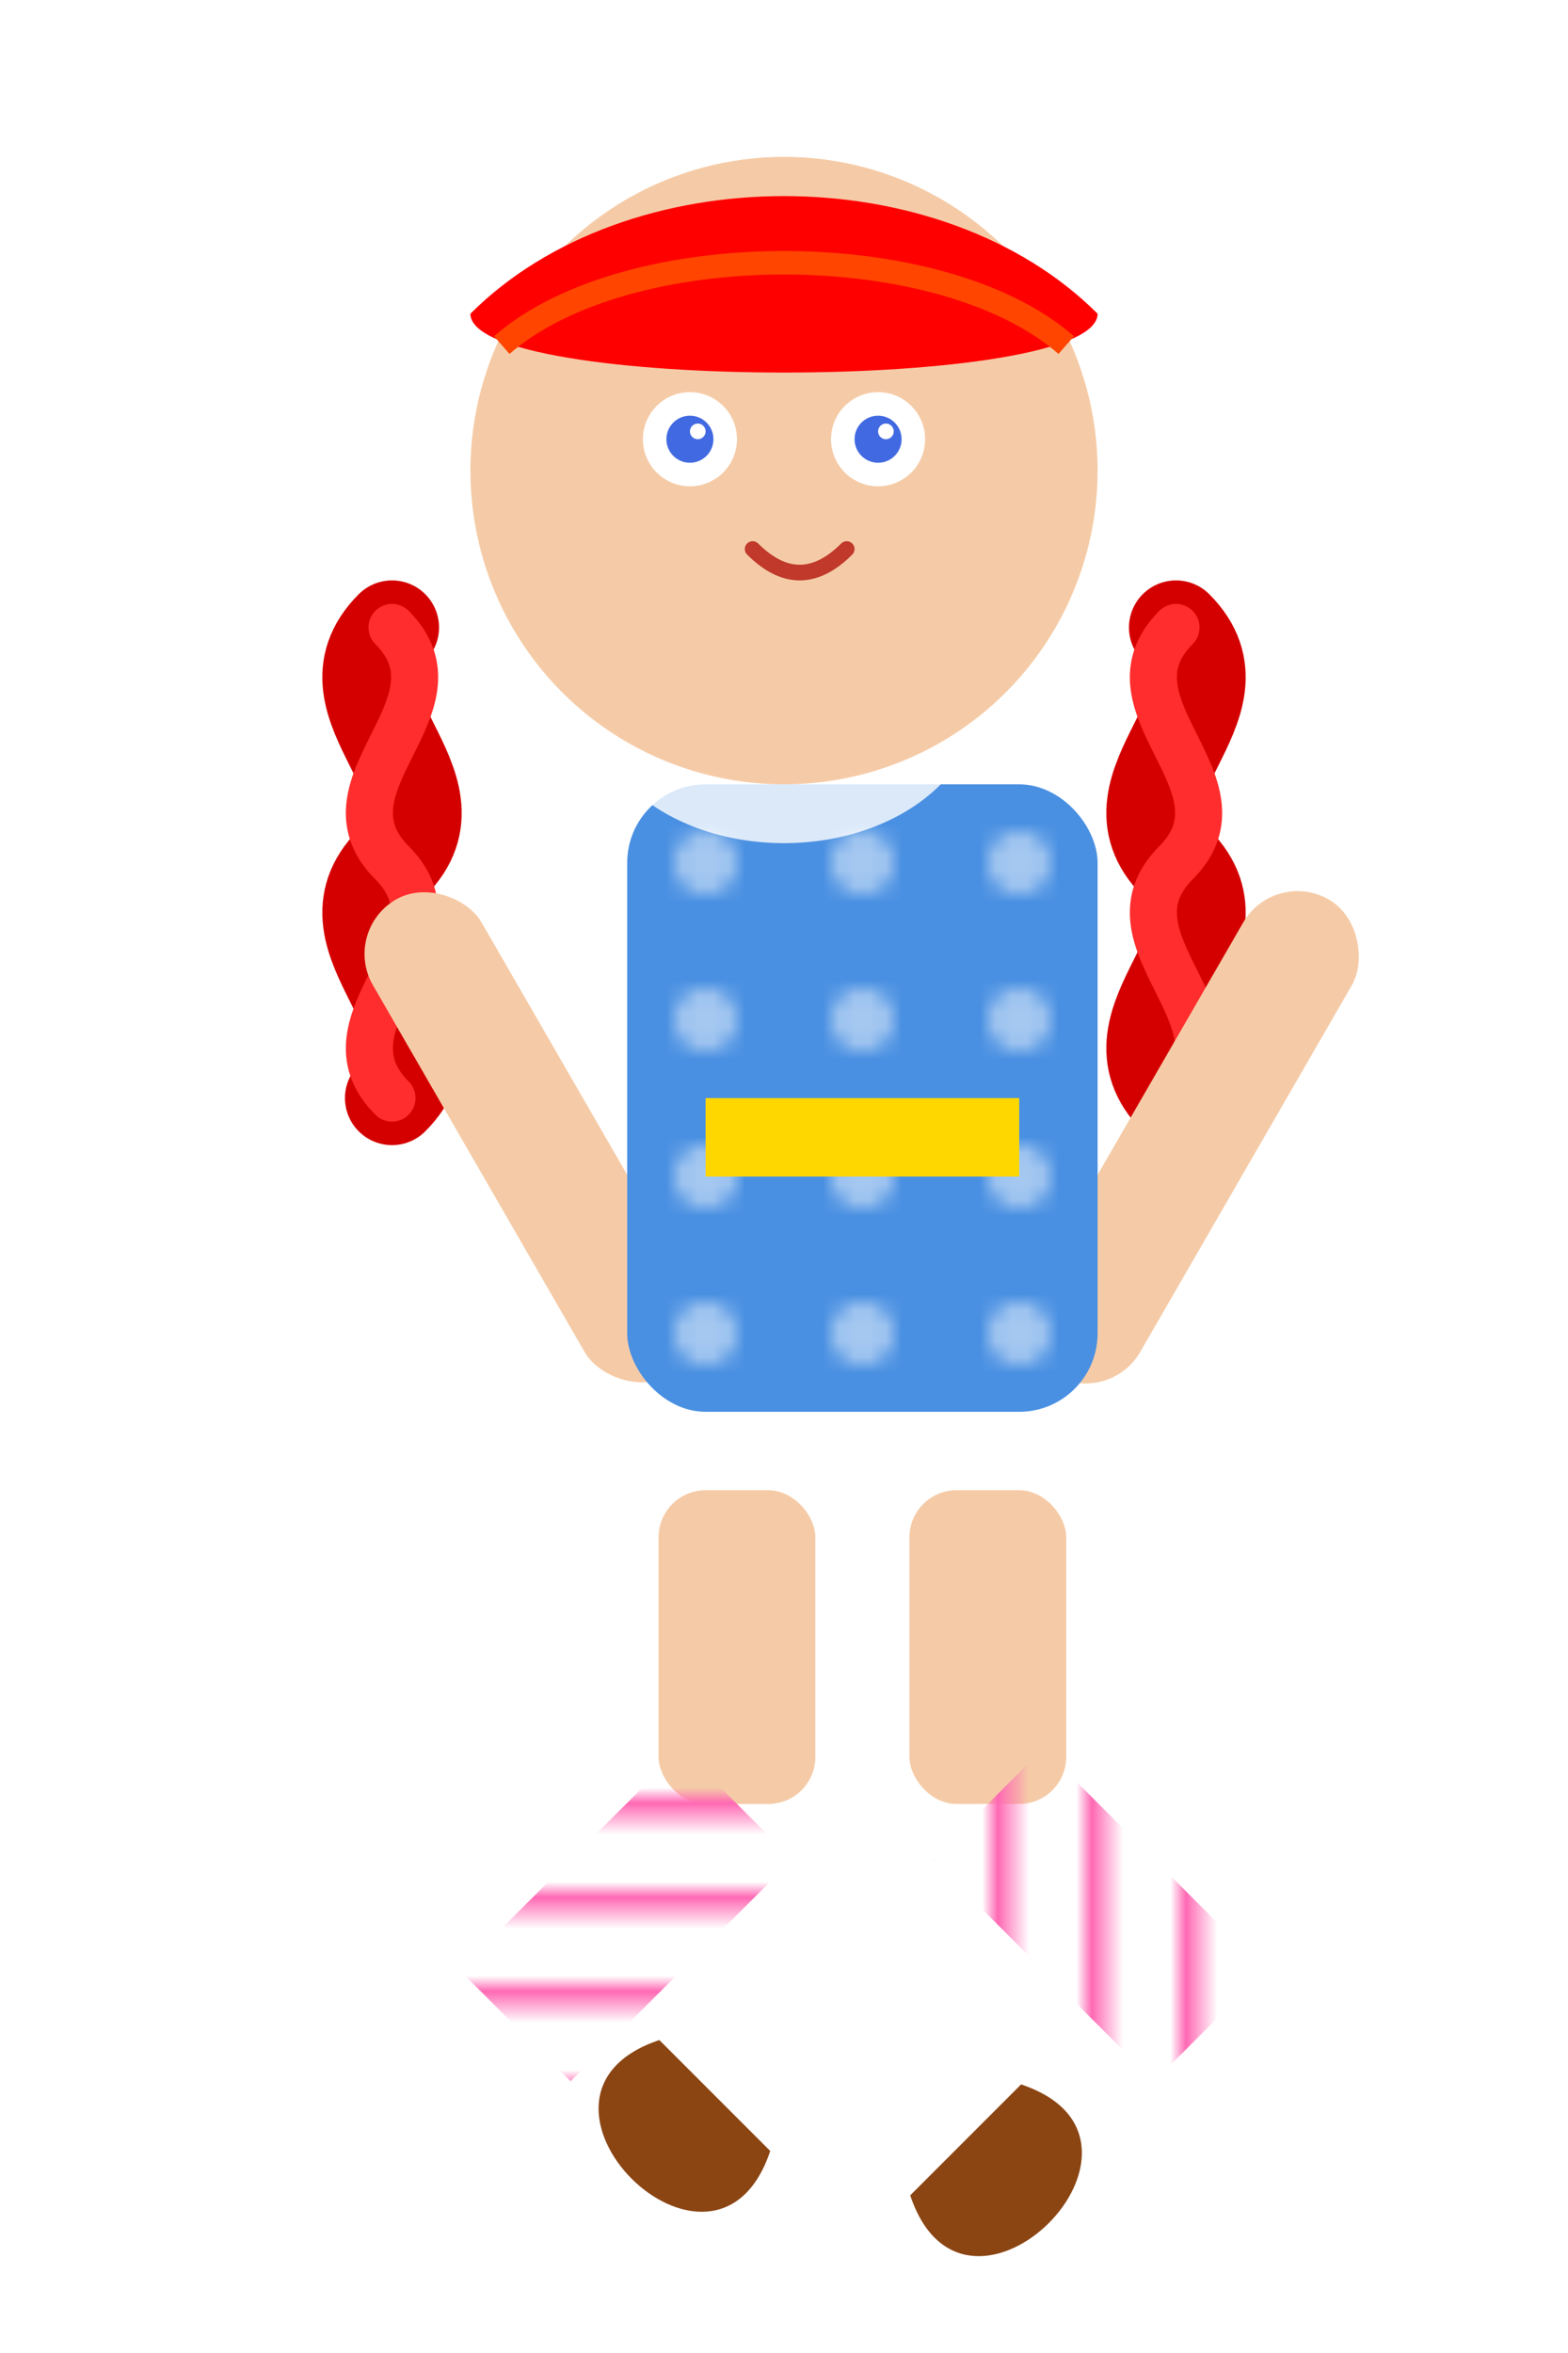 <svg id="girl-svg" width="100" height="150" viewBox="0 0 100 150" xmlns="http://www.w3.org/2000/svg">
    <defs>
        <pattern id="stripes" patternUnits="userSpaceOnUse" width="6" height="6" patternTransform="rotate(45)">
            <line x1="0" y1="0" x2="0" y2="6" stroke="#FF69B4" stroke-width="3" />
        </pattern>
        <pattern id="dress-pattern" patternUnits="userSpaceOnUse" width="10" height="10">
            <circle cx="5" cy="5" r="2" fill="#FFFFFF" fill-opacity="0.5"/>
        </pattern>
    </defs>

    <!-- Braids -->
    <g transform="translate(-5, 0)">
        <path d="M 30 40 C 25 45, 35 50, 30 55 C 25 60, 35 65, 30 70" fill="none" stroke="#D40000" stroke-width="6" stroke-linecap="round"/>
        <path d="M 30 40 C 35 45, 25 50, 30 55 C 35 60, 25 65, 30 70" fill="none" stroke="#FF2D2D" stroke-width="3" stroke-linecap="round"/>
    </g>
    <g transform="translate(5, 0)">
        <path d="M 70 40 C 75 45, 65 50, 70 55 C 75 60, 65 65, 70 70" fill="none" stroke="#D40000" stroke-width="6" stroke-linecap="round"/>
        <path d="M 70 40 C 65 45, 75 50, 70 55 C 65 60, 75 65, 70 70" fill="none" stroke="#FF2D2D" stroke-width="3" stroke-linecap="round"/>
    </g>

    <!-- Legs & Shoes -->
    <g>
        <rect x="42" y="95" width="10" height="20" rx="3" fill="#F5CBA7"/>
        <rect x="58" y="95" width="10" height="20" rx="3" fill="#F5CBA7"/>
        <rect x="42" y="115" width="10" height="20" fill="url(#stripes)" transform="rotate(45, 47, 115)"/>
        <rect x="58" y="115" width="10" height="20" fill="url(#stripes)" transform="rotate(-45, 63, 115)"/>
        <path d="M 40 135 C 35 145, 55 145, 50 135 L 40 135 Z" fill="#8B4513" transform="rotate(45, 47, 135)"/>
        <path d="M 56 135 C 51 145, 71 145, 66 135 L 56 135 Z" fill="#8B4513" transform="rotate(-45, 63, 135)"/>
    </g>

    <!-- Arms -->
    <g>
        <rect x="30" y="55" width="8" height="35" rx="4" fill="#F5CBA7" transform="rotate(-30, 34, 72.5)"/>
        <rect x="72" y="55" width="8" height="35" rx="4" fill="#F5CBA7" transform="rotate(30, 76, 72.5)"/>
    </g>

    <!-- Body -->
    <g>
        <rect x="40" y="50" width="30" height="40" rx="5" fill="#4A90E2"/>
        <rect x="40" y="50" width="30" height="40" rx="5" fill="url(#dress-pattern)"/>
        <path d="M 40 50 C 45 55, 55 55, 60 50 L 70 50 L 40 50 Z" fill="#FFFFFF" fill-opacity="0.8"/>
        <rect x="45" y="70" width="20" height="5" fill="#FFD700"/>
    </g>

    <!-- Head -->
    <g>
        <circle cx="50" cy="30" r="20" fill="#F5CBA7"/>
        <path d="M 40 15 C 45 20, 55 20, 60 15" fill="#000000" fill-opacity="0.1"/>
    </g>

    <!-- Hair (front) -->
    <g>
        <path d="M 30 20 C 40 10, 60 10, 70 20 C 70 25, 30 25, 30 20 Z" fill="#FF0000"/>
        <path d="M 32 22 C 40 15, 60 15, 68 22" fill="none" stroke="#FF4500" stroke-width="1.5"/>
    </g>

    <!-- Face -->
    <g>
        <circle cx="44" cy="28" r="3" fill="#FFFFFF"/>
        <circle cx="56" cy="28" r="3" fill="#FFFFFF"/>
        <circle cx="44" cy="28" r="1.5" fill="#4169E1"/>
        <circle cx="56" cy="28" r="1.5" fill="#4169E1"/>
        <circle cx="44.5" cy="27.5" r="0.5" fill="#FFFFFF"/>
        <circle cx="56.5" cy="27.5" r="0.5" fill="#FFFFFF"/>
        <path d="M 48 35 C 50 37, 52 37, 54 35" stroke="#C0392B" stroke-width="1" fill="none" stroke-linecap="round"/>
    </g>
</svg>